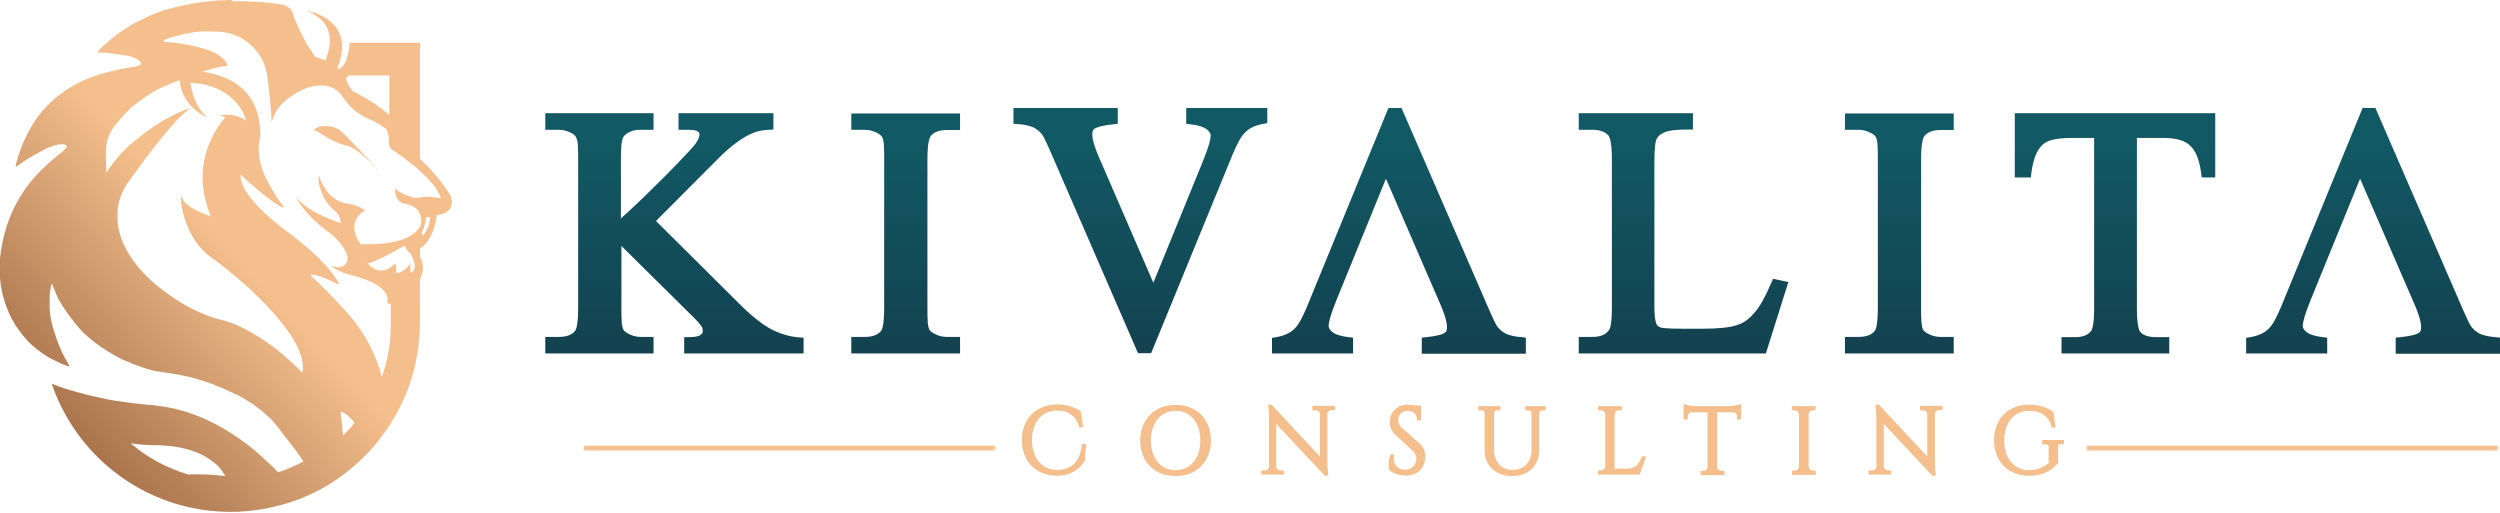 <?xml version="1.0" encoding="utf-8"?>
<!-- Generator: Adobe Illustrator 21.0.0, SVG Export Plug-In . SVG Version: 6.00 Build 0)  -->
<svg version="1.1" id="Layer_1" xmlns="http://www.w3.org/2000/svg" xmlns:xlink="http://www.w3.org/1999/xlink" x="0px" y="0px"
	 viewBox="0 0 1011.4 207.7" style="enable-background:new 0 0 1011.4 207.7;" xml:space="preserve">
<style type="text/css">
	.st0{fill:#F4BF8C;}
	.st1{filter:url(#Adobe_OpacityMaskFilter);}
	.st2{clip-path:url(#SVGID_2_);fill:url(#SVGID_4_);}
	.st3{clip-path:url(#SVGID_2_);mask:url(#SVGID_3_);fill:url(#SVGID_5_);}
	.st4{filter:url(#Adobe_OpacityMaskFilter_1_);}
	.st5{clip-path:url(#SVGID_7_);fill:url(#SVGID_9_);}
	.st6{clip-path:url(#SVGID_7_);mask:url(#SVGID_8_);fill:url(#SVGID_10_);}
	.st7{clip-path:url(#SVGID_12_);fill:url(#SVGID_13_);}
	.st8{clip-path:url(#SVGID_15_);fill:url(#SVGID_16_);}
	.st9{clip-path:url(#SVGID_18_);fill:url(#SVGID_19_);}
	.st10{clip-path:url(#SVGID_21_);fill:url(#SVGID_22_);}
	.st11{clip-path:url(#SVGID_24_);fill:url(#SVGID_25_);}
	.st12{clip-path:url(#SVGID_27_);fill:url(#SVGID_28_);}
	.st13{clip-path:url(#SVGID_30_);fill:url(#SVGID_31_);}
	.st14{clip-path:url(#SVGID_33_);fill:url(#SVGID_34_);}
	.st15{clip-path:url(#SVGID_36_);fill:url(#SVGID_37_);}
	.st16{clip-path:url(#SVGID_39_);fill:url(#SVGID_40_);}
	.st17{clip-path:url(#SVGID_42_);fill:url(#SVGID_43_);}
	.st18{clip-path:url(#SVGID_45_);fill:url(#SVGID_46_);}
	.st19{clip-path:url(#SVGID_48_);fill:url(#SVGID_49_);}
	.st20{clip-path:url(#SVGID_51_);fill:url(#SVGID_52_);}
	.st21{clip-path:url(#SVGID_54_);fill:url(#SVGID_55_);}
	.st22{clip-path:url(#SVGID_57_);fill:url(#SVGID_58_);}
</style>
<g>
	<path class="st0" d="M437.6,180.3c-0.7,6.5-4.1,9.8-10.1,9.8c-6.1-0.1-10-4.9-10-12.1c0-7.2,4-11.9,10.2-11.9
		c4.5,0,7.7,2.3,8.8,6.3l0.1,0.5h1.6l-0.9-6.4l-0.2-0.2c-1.8-1.2-5-2.7-9.3-2.7c-8.6,0-14.4,5.8-14.4,14.4c0,8.6,5.7,14.4,14.2,14.5
		c4.9,0,8.8-2.1,11.2-6l0.1-0.1l0.5-6.8h-1.6L437.6,180.3z"/>
	<path class="st0" d="M475.6,163.8c-8.5,0-14.3,5.8-14.3,14.4c0,8.6,5.7,14.4,14.3,14.4c8.5,0,14.3-5.8,14.3-14.4
		C489.9,169.6,484.1,163.8,475.6,163.8 M475.6,166.2c6,0,10,4.8,10,12c0,7.2-4,12-10,12c-6,0-10-4.8-10-12
		C465.6,171.1,469.6,166.2,475.6,166.2"/>
	<path class="st0" d="M530.9,166h1.4c0.9,0,1.7,0.7,1.7,1.6v17.1l-19.6-21h-1.4l0.1,0.8c0,0,0.3,2.1,0.3,4.6v19.6
		c0,0.9-0.8,1.6-1.7,1.6h-1.4l0,1.7h9.1l0-1.7H518c-0.9,0-1.6-0.7-1.7-1.6v-17.2l19.7,21h0.6h0.8l-0.1-0.8c0,0-0.3-2.4-0.3-4.7
		v-19.5c0-0.9,0.8-1.6,1.7-1.6h1.4l0-1.7h-9.1L530.9,166z"/>
	<path class="st0" d="M566.9,172.9c-1.2-1.1-1.3-2.5-1.3-3c0-1.8,1.4-3.7,4-3.7c1.1,0,2.1,0.4,2.7,1c0.6,0.6,0.9,1.3,0.9,2.2l0,0.7
		h1.7v-6h-2.1c-1.1-0.2-2.4-0.4-3.3-0.4c-4.7,0-7.3,3.6-7.3,7c0,2,0.8,3.9,2.3,5.2l7.2,6.7c0.8,0.8,1.3,1.8,1.3,3
		c0,2.9-2.3,4.3-4.4,4.4c-1.4,0.1-2.7-0.4-3.5-1.3c-1-1-1.4-2.5-1.2-4.2l0.1-0.7h-1.5l-0.1,0.4c-0.6,1.7-0.8,4.3-0.5,5.6l0,0.2
		l0.1,0.1c1.7,1.8,5.1,2.3,6.9,2.3c4.6,0,7.7-3.1,7.7-7.7c0-2.1-0.7-3.8-2.1-5.1L566.9,172.9z"/>
	<path class="st0" d="M617,166h1.3c0.7,0,1.3,0.5,1.3,1.2v14.9c0,4.9-3.1,8-7.8,8c-4.5,0-7.4-3.3-7.4-8.5v-14.4
		c0-0.7,0.6-1.2,1.3-1.2h1.3v-1.7h-9v1.7h1.3c0.8,0,1.3,0.5,1.3,1.2v14.9c0,6.3,4.5,10.5,11.2,10.5c6.5,0,10.9-4.2,10.9-10.5v-14.9
		c0-0.7,0.6-1.2,1.3-1.2h1.3v-1.7H617V166z"/>
	<path class="st0" d="M664.1,185.1c-1.2,2.9-2.5,4.5-6.1,4.5h-4.8v-21.9c0-1,0.8-1.7,1.8-1.7h1.1l0-1.7h-9.6l0,1.7h1.1
		c1,0,1.8,0.8,1.8,1.7v20.9c0,1-0.8,1.7-1.8,1.7h-1.1l0,1.7h16.8l2.7-7.4l-1.8,0L664.1,185.1z"/>
	<path class="st0" d="M699.1,164.3h-12.8c-1.6,0-3.7-0.4-4.3-0.6l-0.9-0.4v6.4l1.7,0v-1.3c0-0.9,0.7-1.6,1.5-1.6h6.5v22
		c0,0.9-0.8,1.7-1.8,1.7H688l0,1.7h9.6l0-1.7h-1.1c-1,0-1.7-0.8-1.8-1.7v-22h6.5c0.9,0,1.5,0.7,1.5,1.6v1.3l1.7,0v-6.4l-0.9,0.4
		C702.9,163.9,700.8,164.3,699.1,164.3"/>
	<path class="st0" d="M733.4,166h1.1l0-1.7h-9.6l0,1.7h1.1c1,0,1.7,0.8,1.8,1.7v21c0,1-0.8,1.7-1.8,1.7H725l0,1.7h9.6l0-1.7h-1.1
		c-1,0-1.7-0.8-1.8-1.7v-21C731.7,166.8,732.4,166,733.4,166"/>
	<path class="st0" d="M776.7,166h1.3c0.9,0,1.7,0.7,1.7,1.6v17.1l-19.6-21h-1.4l0.1,0.8c0,0,0.3,2.1,0.3,4.6v19.6
		c0,0.9-0.8,1.6-1.7,1.6h-1.4l0,1.7h9.1l0-1.7h-1.3c-0.9,0-1.6-0.7-1.7-1.6v-17.2l19.7,21h0.6h0.8l-0.1-0.8c0,0-0.3-2.4-0.3-4.7
		v-19.5c0-0.9,0.8-1.6,1.7-1.6h1.4l0-1.7h-9.1L776.7,166z"/>
	<path class="st0" d="M826.2,178.1v1.7h1.3c1.3,0,1.3,0.8,1.3,1.1v6.4c-2.1,1.9-5,2.9-7.9,2.9c-6,0-10.1-4.8-10.1-12
		c0-7.2,4.1-12,10.1-12c4.7,0,7.9,2.2,9,6.3l0.1,0.5h1.6l-0.9-6.4l-0.3-0.2c-2.8-1.8-5.8-2.7-9.5-2.7c-8.5,0-14.2,5.8-14.2,14.4
		c0,8.6,5.7,14.4,14.3,14.4c6.9,0,10.3-3.6,11.5-5.1l0.1-0.2v-6.5c0-0.3,0.1-0.6,0.2-0.7c0.2-0.3,0.7-0.3,1-0.3h1.2v-1.7H826.2z"/>
	<g>
		<defs>
			<rect id="SVGID_1_" x="844.1" y="180.2" width="166.8" height="2.4"/>
		</defs>
		<clipPath id="SVGID_2_">
			<use xlink:href="#SVGID_1_"  style="overflow:visible;"/>
		</clipPath>
		<defs>
			<filter id="Adobe_OpacityMaskFilter" filterUnits="userSpaceOnUse" x="844.1" y="180.2" width="166.8" height="2.4">
				<feColorMatrix  type="matrix" values="1 0 0 0 0  0 1 0 0 0  0 0 1 0 0  0 0 0 1 0"/>
			</filter>
		</defs>
		<mask maskUnits="userSpaceOnUse" x="844.1" y="180.2" width="166.8" height="2.4" id="SVGID_3_">
			<g class="st1">
				
					<linearGradient id="SVGID_4_" gradientUnits="userSpaceOnUse" x1="827.543" y1="511.507" x2="831.802" y2="511.507" gradientTransform="matrix(39.152 0 0 -39.152 -31555.688 20207.795)">
					<stop  offset="0" style="stop-color:#FFFFFF"/>
					<stop  offset="1" style="stop-color:#1A1A1A"/>
				</linearGradient>
				<rect x="844.1" y="180.2" class="st2" width="166.8" height="2.4"/>
			</g>
		</mask>
		
			<linearGradient id="SVGID_5_" gradientUnits="userSpaceOnUse" x1="827.543" y1="511.507" x2="831.802" y2="511.507" gradientTransform="matrix(39.152 0 0 -39.152 -31555.688 20207.795)">
			<stop  offset="0" style="stop-color:#F4BF8C"/>
			<stop  offset="1" style="stop-color:#F4BF8C"/>
		</linearGradient>
		<rect x="844.1" y="180.2" class="st3" width="166.8" height="2.4"/>
	</g>
	<g>
		<defs>
			<rect id="SVGID_6_" x="236.1" y="180.2" width="166.8" height="2.4"/>
		</defs>
		<clipPath id="SVGID_7_">
			<use xlink:href="#SVGID_6_"  style="overflow:visible;"/>
		</clipPath>
		<defs>
			<filter id="Adobe_OpacityMaskFilter_1_" filterUnits="userSpaceOnUse" x="236.1" y="180.2" width="166.8" height="2.4">
				<feColorMatrix  type="matrix" values="1 0 0 0 0  0 1 0 0 0  0 0 1 0 0  0 0 0 1 0"/>
			</filter>
		</defs>
		<mask maskUnits="userSpaceOnUse" x="236.1" y="180.2" width="166.8" height="2.4" id="SVGID_8_">
			<g class="st4">
				
					<linearGradient id="SVGID_9_" gradientUnits="userSpaceOnUse" x1="851.694" y1="501.275" x2="855.954" y2="501.275" gradientTransform="matrix(-39.152 0 0 39.152 33748.172 -19444.398)">
					<stop  offset="0" style="stop-color:#FFFFFF"/>
					<stop  offset="1" style="stop-color:#1A1A1A"/>
				</linearGradient>
				<rect x="236.1" y="180.2" class="st5" width="166.8" height="2.4"/>
			</g>
		</mask>
		
			<linearGradient id="SVGID_10_" gradientUnits="userSpaceOnUse" x1="851.694" y1="501.275" x2="855.954" y2="501.275" gradientTransform="matrix(-39.152 0 0 39.152 33748.172 -19444.398)">
			<stop  offset="0" style="stop-color:#F4BF8C"/>
			<stop  offset="1" style="stop-color:#F4BF8C"/>
		</linearGradient>
		<rect x="236.1" y="180.2" class="st6" width="166.8" height="2.4"/>
	</g>
	<g>
		<defs>
			<path id="SVGID_11_" d="M274.5,45.8v6.7h4.2c2.5,0,3.3,0.5,3.6,0.7c0.6,0.5,0.7,0.9,0.7,1.2c0,0.7-0.3,1.8-1.5,3.6
				c-0.2,0.3-0.8,1-2.4,2.8c-1.3,1.4-2.9,3.1-4.8,5.1c-1.9,2-4,4.1-6.4,6.5c-2.4,2.3-4.7,4.7-7.1,7c-2.4,2.3-4.7,4.5-7,6.6
				c-0.9,0.8-1.8,1.6-2.6,2.4v-24c0-5.6,0.4-7.7,0.7-8.4c0.2-0.5,0.5-1,1-1.4c0.5-0.5,1.1-0.9,1.8-1.2c0.7-0.3,1.4-0.6,2.2-0.7
				c0.8-0.2,1.6-0.2,2.3-0.2h5.2v-6.7h-43.8v6.7h5.4c1.9,0,3.6,0.5,5.3,1.4c0.6,0.3,1.1,0.7,1.4,1.1c0.3,0.3,0.5,0.8,0.7,1.4
				c0.2,0.7,0.4,1.7,0.4,2.9c0.1,1.3,0.1,3,0.1,5.1v60.1c0,7.2-0.9,8.9-1.2,9.3c-1.3,1.7-3.5,2.5-6.7,2.5h-5.4v6.7h43.8v-6.7h-5.2
				c-1.9,0-3.6-0.5-5.2-1.4c-0.6-0.3-1.1-0.7-1.5-1.1c-0.3-0.3-0.5-0.7-0.6-1.2c-0.2-0.7-0.4-1.7-0.4-2.9c-0.1-1.3-0.1-3.1-0.1-5.2
				v-25l28.6,28.3c1.2,1.2,2.2,2.2,2.8,2.9c0.7,0.9,1.1,1.4,1.2,1.6c0.2,0.3,0.2,0.5,0.2,0.6c0,0.4,0.1,0.8,0.1,1.3
				c0,0.2,0,0.6-0.9,1.3c-0.4,0.3-1.6,0.9-4.5,0.9h-2.1v6.7h48.4v-6.5l-1.9-0.1c-3.6-0.3-7.4-1.3-11.1-3.2c-3.8-2-8.5-5.7-13.9-11.2
				l-32.9-32.7l26.6-26.7c1.7-1.6,3.2-2.9,4.6-4c1.4-1.1,2.7-2,3.8-2.7c1.1-0.7,2.2-1.3,3.1-1.7c0.9-0.4,1.8-0.8,2.4-1
				c1.5-0.4,3.2-0.7,5-0.8l2-0.1v-6.6H274.5z"/>
		</defs>
		<clipPath id="SVGID_12_">
			<use xlink:href="#SVGID_11_"  style="overflow:visible;"/>
		</clipPath>
		
			<linearGradient id="SVGID_13_" gradientUnits="userSpaceOnUse" x1="846.425" y1="542.448" x2="850.685" y2="542.448" gradientTransform="matrix(0 -20.554 -20.554 0 11422.102 17541.627)">
			<stop  offset="0" style="stop-color:#13414F"/>
			<stop  offset="1" style="stop-color:#115964"/>
		</linearGradient>
		<rect x="220.6" y="45.8" class="st7" width="104.5" height="97.2"/>
	</g>
	<g>
		<defs>
			<path id="SVGID_14_" d="M344.4,45.8v6.7h5.4c1.9,0,3.6,0.5,5.3,1.4c0.6,0.4,1.1,0.7,1.5,1.1c0.2,0.3,0.4,0.7,0.6,1.2
				c0.2,0.8,0.4,1.8,0.4,3c0.1,1.3,0.1,3.1,0.1,5.2v60.1c0,7.2-0.9,8.9-1.2,9.3c-1.3,1.7-3.5,2.5-6.7,2.5h-5.4v6.7h44v-6.7H383
				c-1.9,0-3.6-0.5-5.2-1.4c-0.6-0.3-1.1-0.7-1.5-1.1c-0.3-0.3-0.5-0.7-0.6-1.2c-0.2-0.7-0.4-1.7-0.4-2.9c-0.1-1.3-0.1-3.1-0.1-5.2
				V64.4c0-7.2,1-8.9,1.3-9.3c1.3-1.7,3.5-2.5,6.7-2.5h5.4v-6.7H344.4z"/>
		</defs>
		<clipPath id="SVGID_15_">
			<use xlink:href="#SVGID_14_"  style="overflow:visible;"/>
		</clipPath>
		
			<linearGradient id="SVGID_16_" gradientUnits="userSpaceOnUse" x1="846.425" y1="538.965" x2="850.685" y2="538.965" gradientTransform="matrix(0 -20.554 -20.554 0 11444.065 17541.627)">
			<stop  offset="0" style="stop-color:#13414F"/>
			<stop  offset="1" style="stop-color:#115964"/>
		</linearGradient>
		<rect x="344.4" y="45.8" class="st8" width="44" height="97.2"/>
	</g>
	<g>
		<defs>
			<path id="SVGID_17_" d="M479.9,43.7v6.4l1.8,0.2c4,0.5,5.8,1.4,6.6,2.1c1,0.8,1.5,1.7,1.5,2.4c0,1.2-0.5,3.9-3.1,10.3l-20.1,49.3
				l-21.7-50.1c-2.5-5.6-3-8.5-3-9.9c0-0.6,0.1-1.1,0.2-1.5c0.1-0.3,0.4-0.6,0.7-0.8c0.4-0.3,1.1-0.6,2.5-1c1.2-0.3,2.9-0.6,5-0.8
				l1.9-0.2v-6.5H410v6.5l1.9,0.1c2.6,0.2,4.6,0.7,6.1,1.3c1.4,0.7,2.5,1.6,3.5,2.8c0.3,0.3,1.1,1.6,3.5,7.1l35.4,81.5h5.3l33-80.5
				c0.8-1.9,1.6-3.6,2.4-5.1c0.7-1.4,1.5-2.5,2.4-3.5c0.9-0.9,1.9-1.7,3.1-2.3c1.2-0.6,2.7-1.1,4.5-1.4l1.7-0.3v-6.3H479.9z"/>
		</defs>
		<clipPath id="SVGID_18_">
			<use xlink:href="#SVGID_17_"  style="overflow:visible;"/>
		</clipPath>
		
			<linearGradient id="SVGID_19_" gradientUnits="userSpaceOnUse" x1="846.425" y1="535.428" x2="850.685" y2="535.428" gradientTransform="matrix(0 -20.554 -20.554 0 11466.366 17541.627)">
			<stop  offset="0" style="stop-color:#13414F"/>
			<stop  offset="1" style="stop-color:#115964"/>
		</linearGradient>
		<rect x="410" y="43.7" class="st9" width="102.7" height="99.4"/>
	</g>
	<g>
		<defs>
			<path id="SVGID_20_" d="M561.7,43.7l-33,80.5c-0.8,1.9-1.6,3.6-2.4,5.1c-0.7,1.4-1.5,2.5-2.4,3.5c-0.9,0.9-1.9,1.7-3.1,2.2
				c-1.2,0.6-2.7,1.1-4.5,1.4l-1.7,0.3v6.3h32.8v-6.4l-1.8-0.2c-4-0.5-5.8-1.4-6.6-2.1c-1-0.8-1.5-1.7-1.5-2.4
				c0-1.2,0.5-3.9,3.1-10.3l20.1-49.3l21.7,50.1c2.5,5.6,3,8.5,3,9.9c0,0.6-0.1,1.1-0.2,1.5c-0.1,0.3-0.4,0.6-0.7,0.8
				c-0.4,0.3-1.1,0.7-2.5,1c-1.2,0.3-2.9,0.6-5,0.8l-1.8,0.2v6.5h42.2v-6.5l-1.9-0.2c-2.6-0.2-4.6-0.7-6.1-1.3
				c-1.4-0.7-2.5-1.6-3.5-2.8c-0.3-0.3-1.1-1.6-3.5-7.1L567,43.7H561.7z"/>
		</defs>
		<clipPath id="SVGID_21_">
			<use xlink:href="#SVGID_20_"  style="overflow:visible;"/>
		</clipPath>
		
			<linearGradient id="SVGID_22_" gradientUnits="userSpaceOnUse" x1="846.425" y1="531.533" x2="850.685" y2="531.533" gradientTransform="matrix(0 -20.554 -20.554 0 11490.925 17541.627)">
			<stop  offset="0" style="stop-color:#13414F"/>
			<stop  offset="1" style="stop-color:#115964"/>
		</linearGradient>
		<rect x="514.6" y="43.7" class="st10" width="102.7" height="99.4"/>
	</g>
	<g>
		<defs>
			<path id="SVGID_23_" d="M955.8,43.7l-33,80.5c-0.8,1.9-1.6,3.6-2.4,5.1c-0.7,1.4-1.5,2.5-2.4,3.5c-0.9,0.9-1.9,1.7-3.1,2.2
				c-1.2,0.6-2.7,1.1-4.5,1.4l-1.7,0.3v6.3h32.8v-6.4l-1.8-0.2c-4-0.5-5.8-1.4-6.6-2.1c-1-0.8-1.5-1.7-1.5-2.4
				c0-1.2,0.5-3.9,3.1-10.3l20.1-49.3l21.7,50.1c2.5,5.6,3,8.5,3,9.9c0,0.6-0.1,1.1-0.2,1.5c-0.1,0.3-0.4,0.6-0.7,0.8
				c-0.4,0.3-1.1,0.7-2.5,1c-1.2,0.3-2.9,0.6-5,0.8l-1.9,0.2v6.5h42.2v-6.5l-1.9-0.2c-2.6-0.2-4.7-0.7-6.1-1.3
				c-1.4-0.7-2.5-1.6-3.5-2.8c-0.3-0.3-1.1-1.6-3.5-7.1l-35.4-81.5H955.8z"/>
		</defs>
		<clipPath id="SVGID_24_">
			<use xlink:href="#SVGID_23_"  style="overflow:visible;"/>
		</clipPath>
		
			<linearGradient id="SVGID_25_" gradientUnits="userSpaceOnUse" x1="846.425" y1="516.862" x2="850.685" y2="516.862" gradientTransform="matrix(0 -20.554 -20.554 0 11583.44 17541.627)">
			<stop  offset="0" style="stop-color:#13414F"/>
			<stop  offset="1" style="stop-color:#115964"/>
		</linearGradient>
		<rect x="908.7" y="43.7" class="st11" width="102.7" height="99.4"/>
	</g>
	<g>
		<defs>
			<path id="SVGID_26_" d="M638.7,45.8v6.7h5.6c2.9,0,5,0.8,6.4,2.3c0.3,0.4,1.4,2.1,1.4,9.5v60.1c0,6.9-0.8,8.6-1.1,9
				c-1.3,2-3.5,2.9-6.7,2.9h-5.6v6.7h75.7l9.1-28.9l-6.2-1.3l-0.7,1.6c-1.2,2.8-2.4,5.3-3.5,7.3c-1.1,1.9-2.2,3.6-3.4,4.9
				c-1.1,1.3-2.2,2.3-3.3,3.1c-1.1,0.8-2.3,1.4-3.7,1.8c-2.7,1-7.5,1.5-14.3,1.5h-6.8c-8.2,0-9.7-0.4-10-0.6c-0.4-0.2-0.8-0.4-1-0.6
				c-0.3-0.3-0.5-0.7-0.6-1.1c-0.2-0.6-0.4-1.4-0.5-2.3c-0.1-1.1-0.2-2.4-0.2-3.9V65.9c0-7.1,0.6-9.1,0.8-9.5
				c0.3-0.6,0.7-1.1,1.2-1.6c0.4-0.4,1.1-0.8,1.9-1.2c0.9-0.4,2.1-0.7,3.6-0.9c1.6-0.2,3.6-0.3,6-0.3h2.1v-6.7H638.7z"/>
		</defs>
		<clipPath id="SVGID_27_">
			<use xlink:href="#SVGID_26_"  style="overflow:visible;"/>
		</clipPath>
		
			<linearGradient id="SVGID_28_" gradientUnits="userSpaceOnUse" x1="846.425" y1="527.247" x2="850.685" y2="527.247" gradientTransform="matrix(0 -20.554 -20.554 0 11517.953 17541.627)">
			<stop  offset="0" style="stop-color:#13414F"/>
			<stop  offset="1" style="stop-color:#115964"/>
		</linearGradient>
		<rect x="638.7" y="45.8" class="st12" width="84.8" height="97.2"/>
	</g>
	<g>
		<defs>
			<path id="SVGID_29_" d="M746.4,45.8v6.7h5.4c1.9,0,3.6,0.5,5.3,1.4c0.6,0.4,1.1,0.7,1.5,1.1c0.2,0.3,0.4,0.7,0.6,1.2
				c0.2,0.8,0.4,1.8,0.4,3c0.1,1.3,0.1,3.1,0.1,5.2v60.1c0,7.2-0.9,8.9-1.2,9.3c-1.3,1.7-3.5,2.5-6.7,2.5h-5.4v6.7h44v-6.7H785
				c-1.9,0-3.6-0.5-5.2-1.4c-0.6-0.3-1.1-0.7-1.5-1.1c-0.3-0.3-0.5-0.7-0.6-1.2c-0.2-0.7-0.3-1.7-0.4-2.9c-0.1-1.3-0.1-3.1-0.1-5.2
				V64.4c0-7.2,1-8.9,1.3-9.3c1.3-1.7,3.5-2.5,6.7-2.5h5.4v-6.7H746.4z"/>
		</defs>
		<clipPath id="SVGID_30_">
			<use xlink:href="#SVGID_29_"  style="overflow:visible;"/>
		</clipPath>
		
			<linearGradient id="SVGID_31_" gradientUnits="userSpaceOnUse" x1="846.425" y1="523.997" x2="850.685" y2="523.997" gradientTransform="matrix(0 -20.554 -20.554 0 11538.445 17541.627)">
			<stop  offset="0" style="stop-color:#13414F"/>
			<stop  offset="1" style="stop-color:#115964"/>
		</linearGradient>
		<rect x="746.4" y="45.8" class="st13" width="44" height="97.2"/>
	</g>
	<g>
		<defs>
			<path id="SVGID_32_" d="M815.1,45.8v26h6.5l0.2-1.8c0.4-3.1,1.1-5.7,1.9-7.6c0.8-1.8,1.8-3.1,2.9-4.1c1.2-0.9,2.7-1.6,4.5-1.9
				c2-0.4,4.3-0.6,7-0.6h9.1v69.1c0,6.7-0.9,8.5-1.1,8.8c-1.2,1.8-3.4,2.7-6.7,2.7h-5.4v6.7h43.6v-6.7h-5.3c-3,0-5.2-0.7-6.5-2.2
				c-0.3-0.4-1.3-2.1-1.3-9.4V55.8h11c2.4,0,4.5,0.3,6.3,0.8c1.7,0.5,3.1,1.2,4.2,2.3c1.1,1,2.1,2.5,2.8,4.2
				c0.8,1.9,1.3,4.2,1.7,6.9l0.2,1.8h5.5v-26H815.1z"/>
		</defs>
		<clipPath id="SVGID_33_">
			<use xlink:href="#SVGID_32_"  style="overflow:visible;"/>
		</clipPath>
		
			<linearGradient id="SVGID_34_" gradientUnits="userSpaceOnUse" x1="846.425" y1="520.748" x2="850.685" y2="520.748" gradientTransform="matrix(0 -20.554 -20.554 0 11558.934 17541.627)">
			<stop  offset="0" style="stop-color:#13414F"/>
			<stop  offset="1" style="stop-color:#115964"/>
		</linearGradient>
		<rect x="815.1" y="45.8" class="st14" width="81.2" height="97.2"/>
	</g>
	<g>
		<defs>
			<path id="SVGID_35_" d="M126.9,52.4c1.4,0.8,2.8,1.5,4.1,2.4c2.7,1.8,5.6,3.2,8.8,4c1.5,0.4,2.9,1,4.2,1.9c1.8,1.1,6,4.8,7.3,6.4
				c0.1,0.1,0.3,0.2,0.4,0.3c0.1,0.1,0.2,0.1,0.2,0.2c0.3,0.4,0.6,0.7,0.9,1.1c0.1,0,0.1-0.1,0.1-0.1c-1.1-1.4-15-16-15.8-16.3
				c-0.8-0.3-1.5-0.6-2.3-0.9c-1-0.3-2-0.4-3-0.4C130.2,50.9,128.5,51.3,126.9,52.4"/>
		</defs>
		<clipPath id="SVGID_36_">
			<use xlink:href="#SVGID_35_"  style="overflow:visible;"/>
		</clipPath>
		
			<linearGradient id="SVGID_37_" gradientUnits="userSpaceOnUse" x1="841.839" y1="492.319" x2="846.099" y2="492.319" gradientTransform="matrix(-40.964 38.501 38.501 40.964 15713.523 -52560.383)">
			<stop  offset="0" style="stop-color:#F4BF8C"/>
			<stop  offset="0.51" style="stop-color:#F4BF8C"/>
			<stop  offset="1" style="stop-color:#98623E"/>
		</linearGradient>
		<polygon class="st15" points="161.9,60.3 139.2,81.6 118.1,59.2 140.8,37.8 		"/>
	</g>
	<g>
		<defs>
			<path id="SVGID_38_" d="M128.5,71.6c0-0.1,0-0.1,0-0.2C128.5,71.5,128.5,71.6,128.5,71.6 M128.5,71.4c0-0.1,0-0.2-0.1-0.4
				C128.4,71.2,128.5,71.3,128.5,71.4"/>
		</defs>
		<clipPath id="SVGID_39_">
			<use xlink:href="#SVGID_38_"  style="overflow:visible;"/>
		</clipPath>
		
			<linearGradient id="SVGID_40_" gradientUnits="userSpaceOnUse" x1="841.839" y1="492.329" x2="846.099" y2="492.329" gradientTransform="matrix(-40.964 38.501 38.501 40.964 15713.538 -52560.367)">
			<stop  offset="0" style="stop-color:#F4BF8C"/>
			<stop  offset="0.51" style="stop-color:#F4BF8C"/>
			<stop  offset="1" style="stop-color:#98623E"/>
		</linearGradient>
		<polygon class="st16" points="128.8,71.4 128.5,71.7 128.1,71.3 128.5,71 		"/>
	</g>
	<g>
		<defs>
			<path id="SVGID_41_" d="M128.5,71.7C128.5,71.8,128.5,71.8,128.5,71.7"/>
		</defs>
		<clipPath id="SVGID_42_">
			<use xlink:href="#SVGID_41_"  style="overflow:visible;"/>
		</clipPath>
		
			<linearGradient id="SVGID_43_" gradientUnits="userSpaceOnUse" x1="841.839" y1="492.333" x2="846.099" y2="492.333" gradientTransform="matrix(-40.964 38.501 38.501 40.964 15713.585 -52560.32)">
			<stop  offset="0" style="stop-color:#F4BF8C"/>
			<stop  offset="0.51" style="stop-color:#F4BF8C"/>
			<stop  offset="1" style="stop-color:#98623E"/>
		</linearGradient>
		<polygon class="st17" points="128.6,71.7 128.5,71.8 128.5,71.7 128.5,71.7 		"/>
	</g>
	<g>
		<defs>
			<path id="SVGID_44_" d="M128.4,71c0,0,0-0.1,0-0.1C128.4,71,128.4,71,128.4,71 M128.4,70.9c0-0.1-0.1-0.3-0.1-0.5
				C128.3,70.5,128.4,70.7,128.4,70.9"/>
		</defs>
		<clipPath id="SVGID_45_">
			<use xlink:href="#SVGID_44_"  style="overflow:visible;"/>
		</clipPath>
		
			<linearGradient id="SVGID_46_" gradientUnits="userSpaceOnUse" x1="902.334" y1="380.569" x2="906.593" y2="380.569" gradientTransform="matrix(-4.58 4.305 4.305 4.58 2626.936 -5560.779)">
			<stop  offset="0" style="stop-color:#F4BF8C"/>
			<stop  offset="0.51" style="stop-color:#F4BF8C"/>
			<stop  offset="1" style="stop-color:#98623E"/>
		</linearGradient>
		<polygon class="st18" points="128.7,70.8 128.4,71.1 128,70.7 128.4,70.4 		"/>
	</g>
	<g>
		<defs>
			<path id="SVGID_47_" d="M128.3,70.4c0,0.3,0.1,0.5,0.1,0.6c0,0,0,0,0,0c0-0.1,0-0.2,0-0.3C128.4,70.6,128.3,70.5,128.3,70.4
				C128.3,70.4,128.3,70.4,128.3,70.4"/>
		</defs>
		<clipPath id="SVGID_48_">
			<use xlink:href="#SVGID_47_"  style="overflow:visible;"/>
		</clipPath>
		
			<linearGradient id="SVGID_49_" gradientUnits="userSpaceOnUse" x1="902.334" y1="380.57" x2="906.593" y2="380.57" gradientTransform="matrix(-4.58 4.305 4.305 4.58 2626.935 -5560.781)">
			<stop  offset="0" style="stop-color:#F4BF8C"/>
			<stop  offset="0.51" style="stop-color:#F4BF8C"/>
			<stop  offset="1" style="stop-color:#98623E"/>
		</linearGradient>
		<polygon class="st19" points="128.8,70.7 128.4,71.2 127.9,70.7 128.4,70.3 		"/>
	</g>
	<g>
		<defs>
			<path id="SVGID_50_" d="M128.5,71.7C128.5,71.7,128.5,71.7,128.5,71.7C128.5,71.7,128.5,71.7,128.5,71.7 M128.5,71.7
				C128.5,71.6,128.5,71.6,128.5,71.7C128.5,71.6,128.5,71.6,128.5,71.7"/>
		</defs>
		<clipPath id="SVGID_51_">
			<use xlink:href="#SVGID_50_"  style="overflow:visible;"/>
		</clipPath>
		
			<linearGradient id="SVGID_52_" gradientUnits="userSpaceOnUse" x1="846.811" y1="481.634" x2="851.07" y2="481.634" gradientTransform="matrix(-23.262 21.863 21.863 23.262 9352.252 -29698.285)">
			<stop  offset="0" style="stop-color:#F4BF8C"/>
			<stop  offset="0.51" style="stop-color:#F4BF8C"/>
			<stop  offset="1" style="stop-color:#98623E"/>
		</linearGradient>
		<polygon class="st20" points="128.5,71.7 128.5,71.7 128.5,71.7 128.5,71.6 		"/>
	</g>
	<g>
		<defs>
			<path id="SVGID_53_" d="M128.5,71.7C128.5,71.7,128.5,71.7,128.5,71.7C128.5,71.7,128.5,71.7,128.5,71.7 M128.5,71.7
				C128.5,71.6,128.5,71.6,128.5,71.7C128.5,71.6,128.5,71.6,128.5,71.7"/>
		</defs>
		<clipPath id="SVGID_54_">
			<use xlink:href="#SVGID_53_"  style="overflow:visible;"/>
		</clipPath>
		
			<linearGradient id="SVGID_55_" gradientUnits="userSpaceOnUse" x1="902.334" y1="380.664" x2="906.593" y2="380.664" gradientTransform="matrix(-4.58 4.305 4.305 4.58 2627.061 -5560.646)">
			<stop  offset="0" style="stop-color:#F4BF8C"/>
			<stop  offset="0.51" style="stop-color:#F4BF8C"/>
			<stop  offset="1" style="stop-color:#98623E"/>
		</linearGradient>
		<polygon class="st21" points="128.5,71.7 128.5,71.7 128.5,71.7 128.5,71.6 		"/>
	</g>
	<g>
		<defs>
			<path id="SVGID_56_" d="M52.8,179.3c3.1,0.5,6.2,0.8,9.4,0.8c13.3,0,20.8,3.9,24.7,7.3c0.1,0.1,0.1,0.1,0.2,0.1
				c0.6,0.5,1.1,1,1.5,1.5c0.2,0.3,0.5,0.5,0.6,0.7c0.3,0.4,0.6,0.8,0.9,1.2c0.2,0.4,0.4,0.7,0.6,0.9c0.1,0.2,0.2,0.3,0.2,0.4
				c0,0.1,0,0.1,0.1,0.1c0.1,0.2,0.1,0.3,0.1,0.3c-4.1-0.5-7.8-0.7-11-0.7c-0.5,0-1.1,0-1.6,0c-0.7,0-1.5,0-2.1,0.1
				C67.6,189.5,59.6,185.1,52.8,179.3 M137.8,166.6c0,0,0.3,0,0.7,0.2c0.5,0.2,1.1,0.5,1.9,1.1c0.2,0.1,0.4,0.3,0.6,0.5
				c0.4,0.3,0.8,0.8,1.3,1.3c0.2,0.2,0.4,0.5,0.7,0.8c0.1,0.2,0.3,0.4,0.4,0.6c-1.4,1.8-3,3.5-4.6,5.1
				C138.5,173.2,138.2,170.1,137.8,166.6 M157.5,102.8c3.3-1.8,6.3-3.5,6.3-3.5c0.4,1.9,2.2,3.2,2.2,3.2c4,7.1-0.1,7.9-0.1,7.9
				c0.3-0.4,0-3.6,0-3.6c-3.5,4.5-5.9,3.5-5.9,3.5c0.7-1.2-0.1-3.8-0.1-3.8c-0.8,0.8-1.6,1.4-2.3,1.9c-5.2,3.2-8.9-1.9-8.9-1.9
				c0.1,0,0.1,0,0.2,0C150.2,106.4,154,104.6,157.5,102.8 M170.6,94.1c1.6-3,1.7-6.2,1.7-6.2h1.8c-0.4,3.7-1.7,6-3,7.4
				C170.8,94.8,170.7,94.4,170.6,94.1 M128.4,71.1C128.4,71.1,128.4,71.1,128.4,71.1C128.4,71.1,128.4,71.1,128.4,71.1 M42.9,66.7
				c0-0.2,0-0.5,0-0.7c0-1-0.1-2-0.1-3.1v-0.1c0-0.9,0-1.7,0.1-2.6c0.2-3.1,1.2-6,3-8.6c0.1-0.1,0.1-0.1,0.1-0.2
				c0.4-0.5,0.8-1,1.2-1.5c0.1-0.1,0.2-0.2,0.3-0.3c0.4-0.4,0.7-0.9,1.1-1.3c0.1-0.1,0.1-0.2,0.2-0.3c0.4-0.5,0.9-1,1.3-1.5
				c0.1-0.1,0.2-0.2,0.3-0.3c0.4-0.4,0.9-0.9,1.3-1.3c0.1-0.1,0.1-0.1,0.2-0.2c0.5-0.5,1-0.9,1.5-1.4c0.1-0.1,0.3-0.2,0.4-0.3
				c0.5-0.4,1-0.9,1.6-1.3c0,0,0.1-0.1,0.1-0.1c0.6-0.5,1.2-0.9,1.8-1.3c0.1-0.1,0.3-0.2,0.4-0.3c0.6-0.4,1.2-0.9,1.9-1.3
				c1.6-1.1,3.3-2.1,5.2-3c0.8-0.4,1.6-0.8,2.4-1.1c1.2-0.5,3.1-1.3,5.4-2.2c0.5,4.8,2.6,8.3,4.8,10.6c0.1,0,0.2-0.1,0.2-0.1
				c-0.1,0-0.1,0.1-0.2,0.1c3.1,3.2,6.4,4.4,6.4,4.4c-6-5-6.7-13.9-6.7-13.9c10.3,0.5,16,4.9,19.1,8.8c2.7,3.4,3.4,6.5,3.4,6.5
				c-2.8-1.9-5.6-2.4-7.6-2.4c-1.9,0-3.1,0.4-3.1,0.4c0.7,0.1,1.5,0.3,2.3,0.6c-1.2,1.4-2.5,3.1-3.7,5.1c-0.7,1.1-1.4,2.4-2,3.7
				c-0.2,0.4-0.4,0.9-0.6,1.4c-0.6,1.4-1.2,2.9-1.6,4.5c-0.2,0.5-0.3,1.1-0.4,1.6c-0.4,1.7-0.7,3.4-0.8,5.2c-0.2,2.4-0.2,5,0.2,7.7
				c0.2,1.4,0.4,2.7,0.8,4.2c0.2,0.7,0.4,1.4,0.6,2.2c0.4,1.5,1,2.9,1.6,4.5c0,0-0.1,0-0.1,0c0,0-0.1,0-0.2-0.1
				c-0.5-0.1-1.3-0.5-2.4-0.9c-0.5-0.2-1-0.4-1.5-0.6c-0.5-0.2-1.1-0.5-1.6-0.8c-0.3-0.2-0.7-0.3-1-0.5c-0.6-0.4-1.3-0.7-1.8-1.2
				c-0.6-0.4-1.1-0.8-1.6-1.3c-0.5-0.4-0.8-0.9-1.1-1.4c-0.1-0.2-0.2-0.5-0.3-0.7c-0.5-1.8-0.8,0.7,0.1,5c0.1,0.6,0.3,1.3,0.5,1.9
				c0.3,1,0.6,2.1,1,3.2c0.4,1.1,0.9,2.2,1.4,3.4c0.6,1.1,1.2,2.3,1.9,3.4c0.5,0.7,1,1.5,1.6,2.2c1.4,1.8,3.1,3.5,5.1,4.9
				c1.4,1,2.8,2.1,4.4,3.3c1,0.8,2.1,1.6,3.1,2.5c2.1,1.7,4.3,3.6,6.5,5.5c2.2,1.9,4.3,4,6.4,6.1c1,1,2.1,2.1,3.1,3.2
				c2,2.1,3.9,4.3,5.6,6.5c0.8,1.1,1.6,2.2,2.4,3.2c1.5,2.2,2.7,4.3,3.7,6.4c0.8,1.8,1.5,3.6,1.8,5.3c0.3,1.7,0.4,3.3,0.1,4.8
				c0,0-0.3-0.3-0.8-0.8c0,0,0,0,0,0c-0.9-0.9-2.5-2.5-4.7-4.4c-0.6-0.5-1.2-1-1.8-1.6c-0.7-0.5-1.3-1.1-2-1.7
				c-0.7-0.6-1.5-1.2-2.2-1.7c-1.9-1.5-4-2.9-6.2-4.3c-4-2.5-8.3-4.8-12.6-6.2c-1-0.3-2-0.6-3-0.8c-3.5-0.8-7.8-2.5-12.4-4.9
				c-1.9-1-3.9-2.2-5.9-3.5c-2.6-1.7-5.2-3.6-7.7-5.7c-1.2-1-2.4-2.1-3.6-3.3c-1.3-1.3-2.5-2.6-3.6-3.9c-0.4-0.4-0.7-0.9-1.1-1.4
				c-0.7-0.9-1.4-1.9-2-2.8c-3.1-4.8-5.2-10-5.3-15.5c0-1.2,0-2.4,0.1-3.6c0.5-4.1,2.1-8,4.5-11.3c1.2-1.7,2.9-4,4.8-6.6
				c4-5.4,9.1-12,13.5-16.9c0.4-0.4,0.7-0.8,1.1-1.2c0.7-0.8,1.4-1.5,2.1-2.1c0.7-0.6,1.3-1.2,1.9-1.7c0.8-0.7,1.6-1.2,2.2-1.5
				c0,0,0,0,0,0c-0.7,0.2-3.2,1.1-6.8,2.8c-4,1.9-9.3,5-14.7,9.5C51.5,59,47,63.8,43.1,69.8C43,68.8,42.9,67.8,42.9,66.7 M156.8,46
				c-4.6-4.2-10.6-7.3-13.4-8.8c-0.3-0.1-0.5-0.2-0.7-0.3c0,0,0,0,0,0c-0.3-0.4-0.6-0.9-0.9-1.3c0,0,0-0.1-0.1-0.1
				c-0.3-0.4-0.5-0.8-0.7-1.2c-0.1-0.1-0.1-0.3-0.2-0.4c-0.2-0.3-0.3-0.7-0.5-1c-0.1-0.2-0.2-0.5-0.3-0.7c0.1-0.3,0.2-0.6,0.3-1
				c0.3-0.2,0.6-0.4,0.9-0.7h16.3v16.2C157.2,46.4,157,46.2,156.8,46 M114.7,83.7c0-0.1,0-0.3-0.1-0.4c-0.2-0.2-0.5-0.5-0.8-0.9
				c-2.5-3.5-4.7-7.1-6.6-11.1c-2.4-5.2-3.1-10.6-2.1-15.3c0.1-0.3,0.1-0.6,0.2-0.9c0.1-7.1-1.7-12.4-4.5-16.2
				c-3.3-4.5-8-7-12.6-8.5c-2.2-0.7-4.3-1.1-6.3-1.4c4-1.3,7.8-2.3,10.1-2.3c0,0,0-0.1,0-0.2c0-0.1,0-0.2-0.1-0.3
				c-0.1-0.4-0.3-1-0.9-1.7c-0.2-0.2-0.4-0.5-0.7-0.7c-0.2-0.2-0.4-0.4-0.7-0.6c-0.2-0.2-0.5-0.4-0.8-0.6c-0.2-0.2-0.5-0.3-0.7-0.5
				c-0.3-0.2-0.5-0.3-0.8-0.5c-0.9-0.5-2-1-3.3-1.4c-1.3-0.5-2.8-0.9-4.5-1.3c-0.4-0.1-0.9-0.2-1.3-0.3c-0.6-0.1-1.2-0.2-1.8-0.4
				c-1.3-0.2-2.7-0.5-4.2-0.7c-0.1,0-0.2,0-0.3,0c-0.5-0.1-1-0.1-1.5-0.2c-0.6-0.1-1.2-0.1-1.8-0.2c-0.1,0-0.3,0-0.4,0
				c-0.5,0-1-0.1-1.5-0.1c-0.5,0-0.6-0.7-0.2-0.9c0.1,0,0.2-0.1,0.3-0.1l0.2-0.1c0.1,0,0.2-0.1,0.3-0.1c0.1,0,0.2-0.1,0.2-0.1
				c0.1,0,0.2-0.1,0.2-0.1c0.1,0,0.2-0.1,0.3-0.1c0.1,0,0.1-0.1,0.2-0.1c0.1-0.1,0.3-0.1,0.4-0.1c0.1,0,0.2-0.1,0.3-0.1
				c0.1,0,0.3-0.1,0.4-0.1c0.1,0,0.2-0.1,0.3-0.1c0.1,0,0.3-0.1,0.4-0.1c0.1-0.1,0.3-0.1,0.5-0.1c0.1,0,0.2-0.1,0.3-0.1
				c0.1,0,0.3-0.1,0.4-0.1c0.1,0,0.3-0.1,0.4-0.1c0.1,0,0.2-0.1,0.3-0.1c0.2,0,0.3-0.1,0.5-0.1c0.2-0.1,0.4-0.1,0.6-0.2
				c0.1,0,0.2,0,0.3-0.1c0.2,0,0.3-0.1,0.5-0.1c0.1,0,0.2-0.1,0.4-0.1c0.2,0,0.4-0.1,0.6-0.1c0.1,0,0.2,0,0.3-0.1
				c0.2,0,0.3-0.1,0.5-0.1c0.2,0,0.3-0.1,0.5-0.1c0.1,0,0.2,0,0.3,0c0.2,0,0.5-0.1,0.7-0.1c0.1,0,0.3-0.1,0.4-0.1
				c0.2,0,0.4-0.1,0.5-0.1c0.1,0,0.3,0,0.5-0.1c0.2,0,0.4-0.1,0.6-0.1c0.1,0,0.3,0,0.4,0c0.2,0,0.4,0,0.6-0.1c0.1,0,0.3,0,0.4,0
				c0.2,0,0.4,0,0.7-0.1c0.1,0,0.3,0,0.4,0c0.2,0,0.4,0,0.7,0c0.2,0,0.5,0,0.7,0c0.1,0,0.3,0,0.4,0c0.2,0,0.4,0,0.6,0
				c0.2,0,0.3,0,0.5,0c0.1,0,1.6,0.1,3.8,0.1c4.7,0.2,9.1,1.9,12.5,4.8c3.9,3.2,6.6,7.8,7.3,13.1c0,0.1,0,0.2,0.1,0.3
				c0.9,7.6,1.7,15.4,1.7,18.7c0.7-2.9,2-5.4,4-7.5c0.2-0.3,0.5-0.5,0.8-0.8c6-5.6,16.2-9.8,22.2-4.3c0.7,0.7,1.7,1.9,2.6,3.2
				c0.6,0.8,1.2,1.6,1.8,2.3c2.3,2.5,5.2,4.4,8.3,5.7l0.4,0.2c2.3,1,4.5,2.3,6.5,3.9c0.6,1.7,0.9,3.4,0.8,5.3c0,0.6,0.2,1.6,0.6,2.1
				c0.2,0.3,0.4,0.5,0.7,0.7c2.5,1.7,7.9,5.4,12.4,9.7c3.4,3.2,6.4,6.8,7.4,10c0,0-3.4-0.8-7.4-0.5c-0.7,0.1-1.4,0.1-2.1,0.3
				c-0.6,0.1-1.3,0.1-1.9-0.1c-1.8-0.6-5.7-1.9-7.1-3.7c0,0-0.6,3.8,2.4,5.7c0.2,0.2,0.5,0.3,0.8,0.4c0,0,4.8,0.3,6.6,3.8
				c0.6,1.2,0.9,2.6,0.6,4.6c0,0-0.2,1.1-1.5,2.5c-1.1,1.2-3.1,2.7-6.4,3.8c-1.3,0.4-2.8,0.8-4.5,1.1c-2.6,0.5-5.8,0.7-9.6,0.7
				c-0.6,0-1.2,0-1.8,0c-0.2,0-0.4,0-0.6,0c0,0-6.8-8.6,1.8-13.7c-0.1-0.1-0.3-0.2-0.4-0.3c-2-1.2-4.2-2.2-6.6-2.4
				c-3.6-0.5-8.7-2.8-11.7-11.3c0,0.1,0,0.2,0,0.3c0,0,0,0,0,0c0-0.3-0.1-0.5-0.1-0.6c0,0,0,0,0-0.1c0,0-0.1,0.7,0,1.9
				c0.2,2.9,1.4,8.4,6.6,12.7c1.4,1.2,2.3,3,2.3,4.9c0,0-5.5-1.7-10.7-4.6c-0.3-0.2-0.6-0.4-0.9-0.5c-2.7-1.6-5.2-3.6-6.7-5.9
				c1.6,3.2,5.1,8.6,12.8,14.2c1.2,0.9,2.4,1.9,3.5,2.9c1.7,1.8,4,4.5,4.7,7.3c0.5,2-0.7,4-2.7,4.4c-0.3,0.1-0.5,0.1-0.8,0.1
				c-0.9,0-1.9-0.2-3.2-0.6c0,0,4.3,3.3,9.3,4c0,0,2.4,0.8,3.6,1.2c2,0.6,4.9,1.8,7.1,3.5c2.1,1.6,3.5,3.8,2.9,6.6
				c0,0,0.5,0.1,1.3-0.1c0,0,0.1,0,0.1,0v8.8c0,7.3-1.3,14.4-3.6,21c-2.5-9.5-7.2-18.3-13.7-25.6c-4.6-5.2-10.2-11-15-15.3
				c0,0-0.9-2.4,11,3.4c0.1,0.1,0.3-0.1,0.3-0.2c-0.7-1.6-4.1-8.1-18-18.9c-1-0.8-2.1-1.6-3.2-2.4c0,0-19.3-13.8-18.6-22.9
				c0,0,12.4,11.7,17.7,13.6c0,0,0.1,0,0.1,0C114.5,83.9,114.7,83.8,114.7,83.7 M93.3,0c-0.3,0-0.6,0-0.9,0c-0.5,0-1,0-1.4,0.1
				c-0.4,0-0.7,0-1.1,0c-0.5,0-1.1,0.1-1.7,0.1c-0.3,0-0.6,0-0.9,0.1c-1.4,0.1-2.9,0.3-4.4,0.4c-0.3,0-0.6,0.1-0.9,0.1
				c-0.5,0.1-1.1,0.1-1.6,0.2c-0.4,0.1-0.7,0.1-1.1,0.2c-0.6,0.1-1.2,0.2-1.8,0.3c-0.3,0.1-0.6,0.1-1,0.2c-0.5,0.1-1,0.2-1.5,0.3
				c-0.4,0.1-0.8,0.2-1.3,0.3c-0.4,0.1-0.9,0.2-1.3,0.3c-0.5,0.1-1,0.2-1.4,0.3c-0.8,0.2-1.5,0.4-2.3,0.6c-0.2,0-0.3,0.1-0.5,0.1
				c-1.8,0.5-3.5,1.1-5.3,1.8c-0.1,0-0.2,0.1-0.2,0.1c-0.7,0.3-1.4,0.5-2,0.8c-0.2,0.1-0.5,0.2-0.7,0.3c-0.9,0.4-1.7,0.8-2.5,1.2
				c-0.1,0-0.1,0.1-0.2,0.1c-1.8,0.9-3.6,1.8-5.3,2.9c-1.8,1.1-3.5,2.2-5.1,3.5c-0.2,0.1-0.3,0.3-0.5,0.4c-0.7,0.5-1.3,1-2,1.6
				c-0.3,0.2-0.5,0.4-0.7,0.7c-0.1,0.1-0.3,0.2-0.4,0.3c-0.4,0.4-0.9,0.7-1.3,1.1c-0.1,0.1-0.3,0.3-0.4,0.4
				c-0.6,0.6-1.3,1.2-1.9,1.9v0c0,0,0,0,0,0l0,0c-0.2,0.2-0.1,0.6,0.2,0.6c0.1,0,0.2,0,0.3,0c0.1,0,0.2,0,0.3,0c0.1,0,0.3,0,0.5,0
				c0.1,0,0.2,0,0.3,0c0.2,0,0.4,0,0.6,0c0.1,0,0.2,0,0.3,0c0.3,0,0.7,0.1,1,0.1h0c0.5,0.1,1.1,0.1,1.7,0.2c0.1,0,0.1,0,0.2,0
				c0.7,0.1,1.4,0.2,2.1,0.3c0,0,0,0,0,0c0.4,0.1,0.9,0.1,1.3,0.2c0,0,0.1,0,0.1,0c0.2,0,0.4,0.1,0.5,0.1c0.1,0,0.1,0,0.2,0
				c0.2,0,0.4,0.1,0.6,0.1l0.1,0c0.2,0,0.4,0.1,0.6,0.1c0,0,0.1,0,0.1,0c0.2,0,0.4,0.1,0.6,0.1c0,0,0.1,0,0.1,0
				c0.2,0,0.3,0.1,0.5,0.1c0,0,0.1,0,0.1,0c0.1,0,0.3,0.1,0.4,0.1c0.1,0,0.1,0,0.2,0.1c0.1,0,0.2,0.1,0.3,0.1c0.1,0,0.2,0.1,0.3,0.1
				c0.1,0,0.3,0.1,0.4,0.1c0.1,0,0.1,0,0.2,0.1c0.1,0.1,0.3,0.1,0.4,0.2c0,0,0.1,0,0.1,0c0.1,0,0.2,0.1,0.3,0.1
				c0.1,0,0.2,0.1,0.2,0.1c0.3,0.2,0.6,0.3,0.9,0.5c0,0,0,0,0,0c0.1,0.1,0.2,0.2,0.4,0.3c0,0,0,0,0,0c0.1,0.1,0.2,0.1,0.2,0.2
				c0,0,0.1,0.1,0.1,0.1c0.1,0.1,0.1,0.1,0.2,0.2c0,0,0.1,0.1,0.1,0.1c0.1,0.1,0.1,0.1,0.1,0.2c0,0,0,0.1,0.1,0.1
				c0.1,0.1,0.1,0.2,0.1,0.3c0.1,0.2,0,0.4-0.1,0.5c-0.2,0.2-0.5,0.4-0.9,0.5c-0.2,0.1-0.5,0.2-0.8,0.2c-0.3,0.1-0.6,0.2-1,0.2
				c-0.4,0.1-0.8,0.2-1.2,0.2c-0.3,0.1-0.6,0.1-0.9,0.2c-0.4,0.1-0.8,0.1-1.3,0.2c-1.7,0.3-3.7,0.7-5.8,1.2
				c-0.7,0.2-1.5,0.4-2.2,0.6c-0.3,0.1-0.5,0.1-0.8,0.2c-0.1,0-0.3,0.1-0.4,0.1c-0.7,0.2-1.4,0.4-2,0.6c-0.9,0.3-1.8,0.6-2.8,1
				c-0.5,0.2-1,0.4-1.5,0.6c-0.6,0.2-1.1,0.5-1.7,0.7c-1,0.5-2,1-3,1.5c-0.2,0.1-0.5,0.2-0.7,0.4c-0.1,0.1-0.2,0.1-0.4,0.2
				c-1,0.6-1.9,1.2-2.9,1.8c-1,0.7-2.1,1.5-3.1,2.3c-0.1,0-0.1,0.1-0.2,0.1c-0.1,0.1-0.1,0.1-0.2,0.2c-1,0.8-2,1.7-2.9,2.6
				c-0.5,0.5-0.9,0.9-1.4,1.4c-0.5,0.5-0.9,1-1.4,1.5c-0.1,0.1-0.2,0.2-0.3,0.3c-0.1,0.1-0.2,0.2-0.2,0.3c-0.4,0.5-0.8,0.9-1.1,1.4
				c-0.3,0.4-0.6,0.9-1,1.3c-0.6,0.9-1.2,1.8-1.8,2.8c-0.9,1.5-1.7,3-2.5,4.6c-0.3,0.7-0.7,1.5-1,2.2c-0.5,1.1-0.9,2.2-1.3,3.3
				c0,0.1-0.1,0.2-0.1,0.3c-0.6,1.7-1.2,3.6-1.7,5.5c0,0.1-0.1,0.2-0.1,0.3c-0.1,0.3,0.3,0.6,0.5,0.4c0.2-0.2,0.5-0.4,0.8-0.6
				c0.1-0.1,0.2-0.1,0.3-0.2c0,0,0,0,0,0c0.4-0.3,0.9-0.6,1.5-1c0,0,0.1-0.1,0.1-0.1c0.1-0.1,0.2-0.1,0.3-0.2
				c0.1-0.1,0.2-0.1,0.3-0.2c0.4-0.2,0.7-0.5,1.1-0.7c0.1,0,0.1-0.1,0.2-0.1c0.1-0.1,0.2-0.1,0.3-0.2c0.1-0.1,0.3-0.2,0.4-0.2
				c0.4-0.3,0.9-0.5,1.3-0.8c0,0,0.1,0,0.1-0.1c0.2-0.1,0.4-0.2,0.6-0.3c0.1,0,0.1-0.1,0.2-0.1c0.4-0.2,0.9-0.5,1.3-0.7
				c0.1,0,0.1-0.1,0.2-0.1c0.2-0.1,0.3-0.2,0.5-0.3c0.1,0,0.2-0.1,0.2-0.1c0.3-0.2,0.6-0.3,0.9-0.5c0.1-0.1,0.2-0.1,0.3-0.2
				c0.1,0,0.2-0.1,0.3-0.1c0.1-0.1,0.2-0.1,0.4-0.2c0.1-0.1,0.3-0.1,0.4-0.2c0.2-0.1,0.3-0.2,0.5-0.2l0.2-0.1
				c0.1-0.1,0.3-0.1,0.4-0.2c0.1,0,0.2-0.1,0.3-0.1c0.1,0,0.2-0.1,0.3-0.1c0.1-0.1,0.3-0.1,0.4-0.2c0.1,0,0.3-0.1,0.4-0.1
				c0.1,0,0.2-0.1,0.3-0.1c0.2-0.1,0.4-0.1,0.6-0.2c0,0,0.1,0,0.1,0c0.2-0.1,0.3-0.1,0.5-0.1c0.1,0,0.1,0,0.2-0.1
				c0.2,0,0.3-0.1,0.5-0.1c0,0,0.1,0,0.1,0c0.2,0,0.4-0.1,0.5-0.1c0,0,0,0,0.1,0c0.1,0,0.3,0,0.4,0c0.1,0,0.1,0,0.2,0
				c0.1,0,0.2,0,0.2,0c0.1,0,0.2,0,0.3,0c0.1,0,0.2,0,0.3,0c0.1,0,0.1,0,0.2,0c0.1,0,0.2,0.1,0.3,0.1c0,0,0.1,0,0.1,0
				c0.1,0,0.3,0.1,0.4,0.2c1.9,1-3.1,3.5-9.3,9.5c-6.8,6.6-15.1,17.5-17.2,35.5c-0.6,5.4-0.2,10.8,1.1,15.9c0.4,1.7,1,3.4,1.6,5
				c0.3,0.8,0.7,1.6,1,2.4c0.7,1.6,1.6,3.1,2.5,4.6c0.5,0.7,1,1.5,1.5,2.2c1,1.4,2.2,2.8,3.4,4.1c1.2,1.3,2.6,2.5,4,3.6
				c1,0.8,2.1,1.6,3.3,2.3c0.3,0.2,0.6,0.4,0.9,0.6c0.2,0.1,0.5,0.3,0.7,0.4c0.3,0.1,0.5,0.3,0.8,0.4c1,0.5,2,1,3,1.5
				c0.1,0,0.1,0.1,0.2,0.1c1.1,0.5,2.3,0.9,3.5,1.4c0.3,0.1,0.5-0.2,0.4-0.4c0-0.1-0.1-0.2-0.1-0.2c0,0-0.1-0.1-0.1-0.1
				c-0.1-0.1-0.1-0.3-0.2-0.4c0,0,0,0,0,0c-0.1-0.1-0.1-0.2-0.2-0.3c0-0.1-0.1-0.1-0.1-0.2c-0.1-0.1-0.2-0.3-0.2-0.4
				c0,0,0-0.1-0.1-0.1c-0.2-0.3-0.4-0.7-0.6-1.1c0-0.1-0.1-0.1-0.1-0.2c-0.1-0.2-0.2-0.3-0.3-0.5c0-0.1-0.1-0.1-0.1-0.2
				c-0.1-0.1-0.1-0.3-0.2-0.4c-0.1-0.1-0.1-0.2-0.2-0.4c-0.1-0.1-0.1-0.3-0.2-0.4c-0.1-0.1-0.1-0.3-0.2-0.4
				c-0.1-0.1-0.1-0.3-0.2-0.4c-0.1-0.2-0.1-0.3-0.2-0.5c-0.1-0.1-0.1-0.3-0.2-0.4c-0.1-0.2-0.1-0.3-0.2-0.5
				c-0.1-0.1-0.1-0.3-0.2-0.5c-0.1-0.2-0.1-0.4-0.2-0.5c-0.1-0.2-0.1-0.3-0.2-0.5c-0.1-0.2-0.1-0.4-0.2-0.6
				c-0.1-0.2-0.1-0.3-0.2-0.5c-0.1-0.2-0.1-0.4-0.2-0.6c-0.1-0.2-0.1-0.3-0.2-0.5c-0.1-0.2-0.1-0.4-0.2-0.6
				c-0.1-0.2-0.1-0.4-0.2-0.6c-0.1-0.2-0.1-0.4-0.2-0.6c-0.1-0.2-0.1-0.4-0.2-0.6c-0.1-0.2-0.1-0.4-0.2-0.6
				c-0.1-0.2-0.1-0.4-0.2-0.6c-0.1-0.2-0.1-0.4-0.2-0.6c-0.1-0.2-0.1-0.4-0.2-0.6c0-0.2-0.1-0.4-0.1-0.6c0-0.2-0.1-0.3-0.1-0.5
				c-0.1-0.2-0.1-0.5-0.2-0.8c0-0.1-0.1-0.3-0.1-0.5c-0.1-0.3-0.1-0.5-0.2-0.8c0-0.2-0.1-0.4-0.1-0.6c0-0.2-0.1-0.5-0.1-0.7
				c0-0.2,0-0.4-0.1-0.5c0-0.3-0.1-0.5-0.1-0.8c0-0.2,0-0.3,0-0.5c0-0.3-0.1-0.5-0.1-0.8c0-0.2,0-0.3,0-0.5c0-0.3,0-0.5,0-0.8
				c0-0.2,0-0.4,0-0.6c0-0.2,0-0.5,0-0.7c0-0.2,0-0.5,0-0.7c0-0.2,0-0.4,0-0.6c0-0.2,0-0.5,0-0.7c0-0.2,0-0.4,0-0.6
				c0-0.4,0.1-0.8,0.1-1.3c0,0,0-0.1,0-0.1c0.1-0.4,0.1-0.8,0.2-1.2l0-0.2c0.1-0.3,0.1-0.6,0.2-0.9c0-0.1,0.1-0.3,0.1-0.4
				c0.1-0.4,0.2-0.9,0.4-1.3c0,0,0,0,0,0.1c0,0,0,0,0,0.1c0,0,0,0.1,0,0.1c0,0,0,0.1,0,0.1c0,0.1,0,0.1,0.1,0.2c0,0.1,0,0.1,0.1,0.2
				c0,0.1,0.1,0.2,0.1,0.3c0,0.1,0.1,0.1,0.1,0.2c0,0.1,0.1,0.2,0.1,0.3c0,0.1,0.1,0.2,0.1,0.3c0.1,0.1,0.1,0.3,0.2,0.5
				c0,0.1,0.1,0.2,0.1,0.2c0.1,0.2,0.2,0.5,0.3,0.8c0,0,0,0,0,0c0.1,0.3,0.3,0.6,0.4,0.9c0,0.1,0.1,0.2,0.1,0.3
				c0.1,0.2,0.2,0.4,0.3,0.7c0.1,0.1,0.1,0.3,0.2,0.4c0.1,0.2,0.2,0.4,0.3,0.6c0.1,0.1,0.1,0.3,0.2,0.4c0.1,0.2,0.2,0.4,0.4,0.7
				c0.1,0.2,0.2,0.3,0.3,0.5c0.1,0.2,0.3,0.5,0.4,0.7c0.1,0.2,0.2,0.3,0.3,0.5c0.2,0.3,0.3,0.5,0.5,0.8c0.1,0.1,0.2,0.3,0.3,0.4
				c0.3,0.4,0.5,0.8,0.8,1.2c0,0,0,0.1,0.1,0.1c0.3,0.4,0.6,0.9,0.9,1.3c0.1,0.1,0.2,0.3,0.3,0.4c0.2,0.3,0.5,0.6,0.7,0.9
				c0.1,0.2,0.3,0.4,0.4,0.5c0.2,0.3,0.5,0.6,0.7,0.9c0,0,0,0,0,0.1c0.1,0.2,0.3,0.3,0.4,0.5c0.2,0.3,0.5,0.6,0.7,0.8
				c0.2,0.2,0.3,0.4,0.5,0.6c0.3,0.3,0.5,0.6,0.8,0.9c0.2,0.2,0.3,0.4,0.5,0.6c0.3,0.3,0.6,0.6,0.9,0.9c0.2,0.2,0.3,0.3,0.5,0.5
				c0.4,0.4,0.9,0.8,1.3,1.2c0.1,0.1,0.1,0.1,0.2,0.1c0.5,0.5,1.1,0.9,1.6,1.4c0.2,0.1,0.4,0.3,0.5,0.4c0.4,0.3,0.8,0.6,1.2,0.9
				c0.2,0.2,0.5,0.3,0.7,0.5c0.4,0.3,0.8,0.6,1.1,0.8c0.3,0.2,0.5,0.4,0.8,0.5c0.4,0.3,0.8,0.5,1.2,0.8c0.3,0.2,0.5,0.3,0.8,0.5
				c0.4,0.3,0.8,0.5,1.3,0.8c0.3,0.2,0.5,0.3,0.8,0.5c0.5,0.3,0.9,0.5,1.4,0.8c0.3,0.1,0.5,0.3,0.8,0.4c0.7,0.3,1.3,0.7,2,1
				c0.1,0.1,0.2,0.1,0.3,0.1l0,0c0.7,0.3,1.4,0.6,2.1,0.9c2.8,1.2,5.9,2.3,9.2,3.2c1,0.3,2.1,0.5,3.2,0.6c0.7,0.1,1.6,0.2,2.6,0.4
				c0,0,0,0,0,0c0.3,0,0.6,0.1,1,0.1c0.1,0,0.2,0,0.3,0.1c0.3,0,0.5,0.1,0.8,0.1c0.1,0,0.3,0,0.4,0.1c0.2,0,0.5,0.1,0.7,0.1
				c0.2,0,0.3,0.1,0.5,0.1c0.3,0,0.5,0.1,0.8,0.1c0.2,0,0.4,0.1,0.6,0.1c0.3,0.1,0.5,0.1,0.8,0.2c0.2,0,0.4,0.1,0.6,0.1
				c0.3,0.1,0.5,0.1,0.8,0.2c0.2,0,0.4,0.1,0.6,0.1c0.3,0.1,0.6,0.1,0.9,0.2c0.2,0,0.4,0.1,0.6,0.1c0.3,0.1,0.7,0.2,1,0.3
				c0.2,0,0.3,0.1,0.5,0.1c0.5,0.1,0.9,0.2,1.4,0.4c0.1,0,0.2,0,0.2,0.1c0.5,0.1,1.1,0.3,1.6,0.5c0.2,0,0.3,0.1,0.5,0.1
				c0.4,0.1,0.8,0.2,1.2,0.4c0.2,0.1,0.4,0.1,0.6,0.2c0.4,0.1,0.7,0.2,1.1,0.4c0.2,0.1,0.5,0.2,0.7,0.2c0.3,0.1,0.7,0.2,1,0.4
				c0.2,0.1,0.5,0.2,0.7,0.3c0.3,0.1,0.7,0.3,1,0.4l0.7,0.3c0.3,0.1,0.7,0.3,1,0.4c0.2,0.1,0.5,0.2,0.7,0.3c0.3,0.1,0.7,0.3,1,0.5
				c0.2,0.1,0.5,0.2,0.7,0.3c0.4,0.2,0.7,0.3,1.1,0.5c0.2,0.1,0.4,0.2,0.7,0.3c0.4,0.2,0.9,0.4,1.3,0.6c0.2,0.1,0.3,0.2,0.5,0.2
				c0.6,0.3,1.2,0.6,1.7,0.9c0.1,0.1,0.2,0.1,0.3,0.2c0.5,0.3,0.9,0.5,1.4,0.8c0.2,0.1,0.4,0.2,0.6,0.4c0.4,0.2,0.7,0.4,1.1,0.7
				c0.2,0.1,0.4,0.3,0.7,0.4c0.3,0.2,0.7,0.4,1,0.7c0.2,0.2,0.5,0.3,0.7,0.5c0.3,0.2,0.6,0.5,0.9,0.7c0.2,0.2,0.4,0.3,0.7,0.5
				c0.3,0.2,0.6,0.5,0.9,0.7c0.2,0.2,0.4,0.4,0.6,0.5c0.3,0.3,0.6,0.5,0.9,0.8c0.2,0.2,0.4,0.4,0.6,0.6c0.3,0.3,0.6,0.6,0.9,0.8
				c0.2,0.2,0.4,0.4,0.6,0.5c0.3,0.3,0.6,0.7,0.9,1c0.1,0.2,0.3,0.3,0.4,0.5c0.4,0.5,0.9,1,1.3,1.5c0,0,0,0.1,0.1,0.1
				c0.4,0.5,0.8,1.1,1.2,1.6c0.8,1.2,1.7,2.4,2.7,3.5c0.8,1,1.8,2.3,3,3.9c0.4,0.5,0.8,1.1,1.2,1.6c0.8,1.1,1.6,2.3,2.5,3.6
				c-3.3,1.7-6.7,3.2-10.3,4.4c-1.1-1.2-2.4-2.5-3.8-3.8c-1.1-1-2.2-2-3.4-3.1c-0.6-0.5-1.2-1.1-1.8-1.6c-1.3-1.1-2.6-2.1-4-3.2
				c-2.1-1.6-4.4-3.1-6.7-4.6c-3.8-2.4-8-4.6-12.5-6.4c-5.8-2.3-12.1-3.9-18.8-4.5c-1.1-0.1-2.2-0.2-3.2-0.3
				c-1.1-0.1-2.1-0.2-3.1-0.3c-0.8-0.1-1.5-0.2-2.3-0.3c-1.5-0.2-2.9-0.4-4.3-0.6c-0.7-0.1-1.4-0.2-2.1-0.3c-1.8-0.3-3.6-0.6-5.2-1
				c-1.4-0.3-2.7-0.6-4-0.9c-0.3-0.1-0.6-0.1-0.9-0.2c-1.8-0.4-3.4-0.9-5-1.3c-0.3-0.1-0.5-0.1-0.7-0.2c-0.8-0.2-1.6-0.5-2.4-0.7
				c-0.4-0.1-0.9-0.3-1.3-0.4c-1-0.3-1.9-0.6-2.8-0.9c-0.3-0.1-0.5-0.2-0.8-0.3c-0.9-0.3-1.7-0.7-2.5-1c1.6,4.7,3.6,9.1,6,13.3
				c13.2,23.1,38,38.6,66.5,38.6c4.3,0,8.6-0.4,12.7-1.1c4.7-0.8,9.2-2,13.5-3.5c3.5-1.3,6.9-2.8,10.2-4.6c3-1.6,5.8-3.4,8.5-5.4
				c3.4-2.5,6.6-5.2,9.6-8.3c2.4-2.4,4.6-5,6.6-7.7c9.7-12.8,15.4-28.7,15.4-46V113c0.9-1.9,1.4-3.9,1.1-6c-0.1-1-0.5-2-1.1-3v-3.4
				c0.4-0.3,0.9-0.6,1.3-1c2.1-1.9,4.6-5.6,5.5-12.6c0,0,8.1-0.3,5.6-7.8c0,0-0.2-0.3-0.6-0.9c-0.4-0.6-1-1.6-1.8-2.7
				c-1.5-2.1-3.7-5-6.6-8c-0.4-0.4-0.8-0.9-1.3-1.3c-0.7-0.7-1.4-1.4-2.1-2V17.3h-28.3c-0.1-0.2-0.1-0.3-0.1-0.3c0,0.1,0,0.2,0,0.3
				c-0.7,8.3-3.2,10.2-4.5,10.7c-0.2-0.2-0.4-0.4-0.5-0.6c1.6-4,2.1-7.3,1.8-10.1c-1.1-11-14.4-13-14.4-13c7.9,3.1,9.8,8.3,9.5,13
				c-0.1,2.7-1,5.3-1.8,7.2c-0.1-0.1-0.3-0.1-0.4-0.2c-0.2-0.1-0.4-0.2-0.7-0.3c-0.4-0.1-0.7-0.3-1.1-0.4c-0.2-0.1-0.4-0.1-0.6-0.2
				c-0.5-0.2-1.1-0.3-1.6-0.5c0,0,0,0,0,0c0.1,0,0.1,0,0.2-0.1c0,0-0.1-0.1-0.3-0.4c0-0.1-0.1-0.1-0.1-0.2c-0.1-0.1-0.1-0.2-0.2-0.3
				c0-0.1-0.1-0.2-0.1-0.2c-0.1-0.1-0.2-0.3-0.3-0.4c-0.1-0.1-0.2-0.2-0.2-0.4c-0.1-0.1-0.2-0.3-0.3-0.4c-0.1-0.1-0.2-0.3-0.3-0.4
				c-0.1-0.2-0.2-0.3-0.3-0.5c-0.1-0.1-0.2-0.3-0.3-0.4c-0.1-0.2-0.3-0.4-0.4-0.6c-0.1-0.2-0.2-0.3-0.3-0.5
				c-0.1-0.2-0.3-0.4-0.4-0.7c0,0,0,0,0,0c-0.1-0.2-0.2-0.4-0.3-0.6c-0.1-0.2-0.3-0.5-0.4-0.7c-0.1-0.2-0.2-0.4-0.3-0.6
				c-0.1-0.2-0.3-0.5-0.4-0.7c-0.1-0.2-0.2-0.4-0.3-0.6c-0.1-0.3-0.3-0.5-0.4-0.8c-0.1-0.2-0.2-0.5-0.3-0.7
				c-0.1-0.3-0.3-0.5-0.4-0.8c-0.1-0.2-0.2-0.5-0.3-0.7c-0.1-0.3-0.3-0.6-0.4-0.8c-0.1-0.2-0.2-0.5-0.3-0.7
				c-0.1-0.3-0.2-0.6-0.4-0.9c-0.1-0.2-0.2-0.5-0.3-0.7c-0.1-0.3-0.2-0.6-0.3-0.8c-0.1-0.2-0.2-0.5-0.2-0.7
				c-0.1-0.3-0.2-0.6-0.3-0.9c-0.5-1.7-1.8-3-3.5-3.6c0,0-0.1,0-0.1-0.1c-0.2-0.1-0.4-0.1-0.6-0.1c-0.1,0-0.1,0-0.2,0c0,0,0,0,0,0
				c0,0-0.1,0-0.1,0c-0.3-0.1-0.7-0.1-1.1-0.2c0,0,0,0-0.1,0c-0.4-0.1-0.8-0.1-1.3-0.2c-0.1,0-0.2,0-0.2,0c-0.4-0.1-0.8-0.1-1.2-0.2
				c-0.1,0-0.3,0-0.5-0.1c-0.4-0.1-0.8-0.1-1.2-0.1c-0.3,0-0.7-0.1-1-0.1c-0.2,0-0.5-0.1-0.7-0.1c-0.4,0-0.9-0.1-1.3-0.1
				c-0.2,0-0.3,0-0.5,0c-0.5,0-1-0.1-1.6-0.1c-0.1,0-0.3,0-0.4,0c-0.6,0-1.1-0.1-1.7-0.1c-0.1,0-0.2,0-0.3,0c-0.7,0-1.4-0.1-2.1-0.1
				h-0.1c-0.5,0-1.1,0-1.7,0c-0.2,0-0.4,0-0.6,0c-0.6,0-1.2,0-1.8,0c-0.2,0-0.4,0-0.6,0C94.3,0,93.8,0,93.3,0"/>
		</defs>
		<clipPath id="SVGID_57_">
			<use xlink:href="#SVGID_56_"  style="overflow:visible;"/>
		</clipPath>
		
			<linearGradient id="SVGID_58_" gradientUnits="userSpaceOnUse" x1="841.686" y1="492.59" x2="845.946" y2="492.59" gradientTransform="matrix(-41.778 39.267 39.267 41.778 16006.484 -53612.785)">
			<stop  offset="0" style="stop-color:#F4BF8C"/>
			<stop  offset="0.51" style="stop-color:#F4BF8C"/>
			<stop  offset="1" style="stop-color:#98623E"/>
		</linearGradient>
		<polygon class="st22" points="289.2,110.3 86.8,300.5 -104,97.4 98.3,-92.7 		"/>
	</g>
</g>
</svg>
